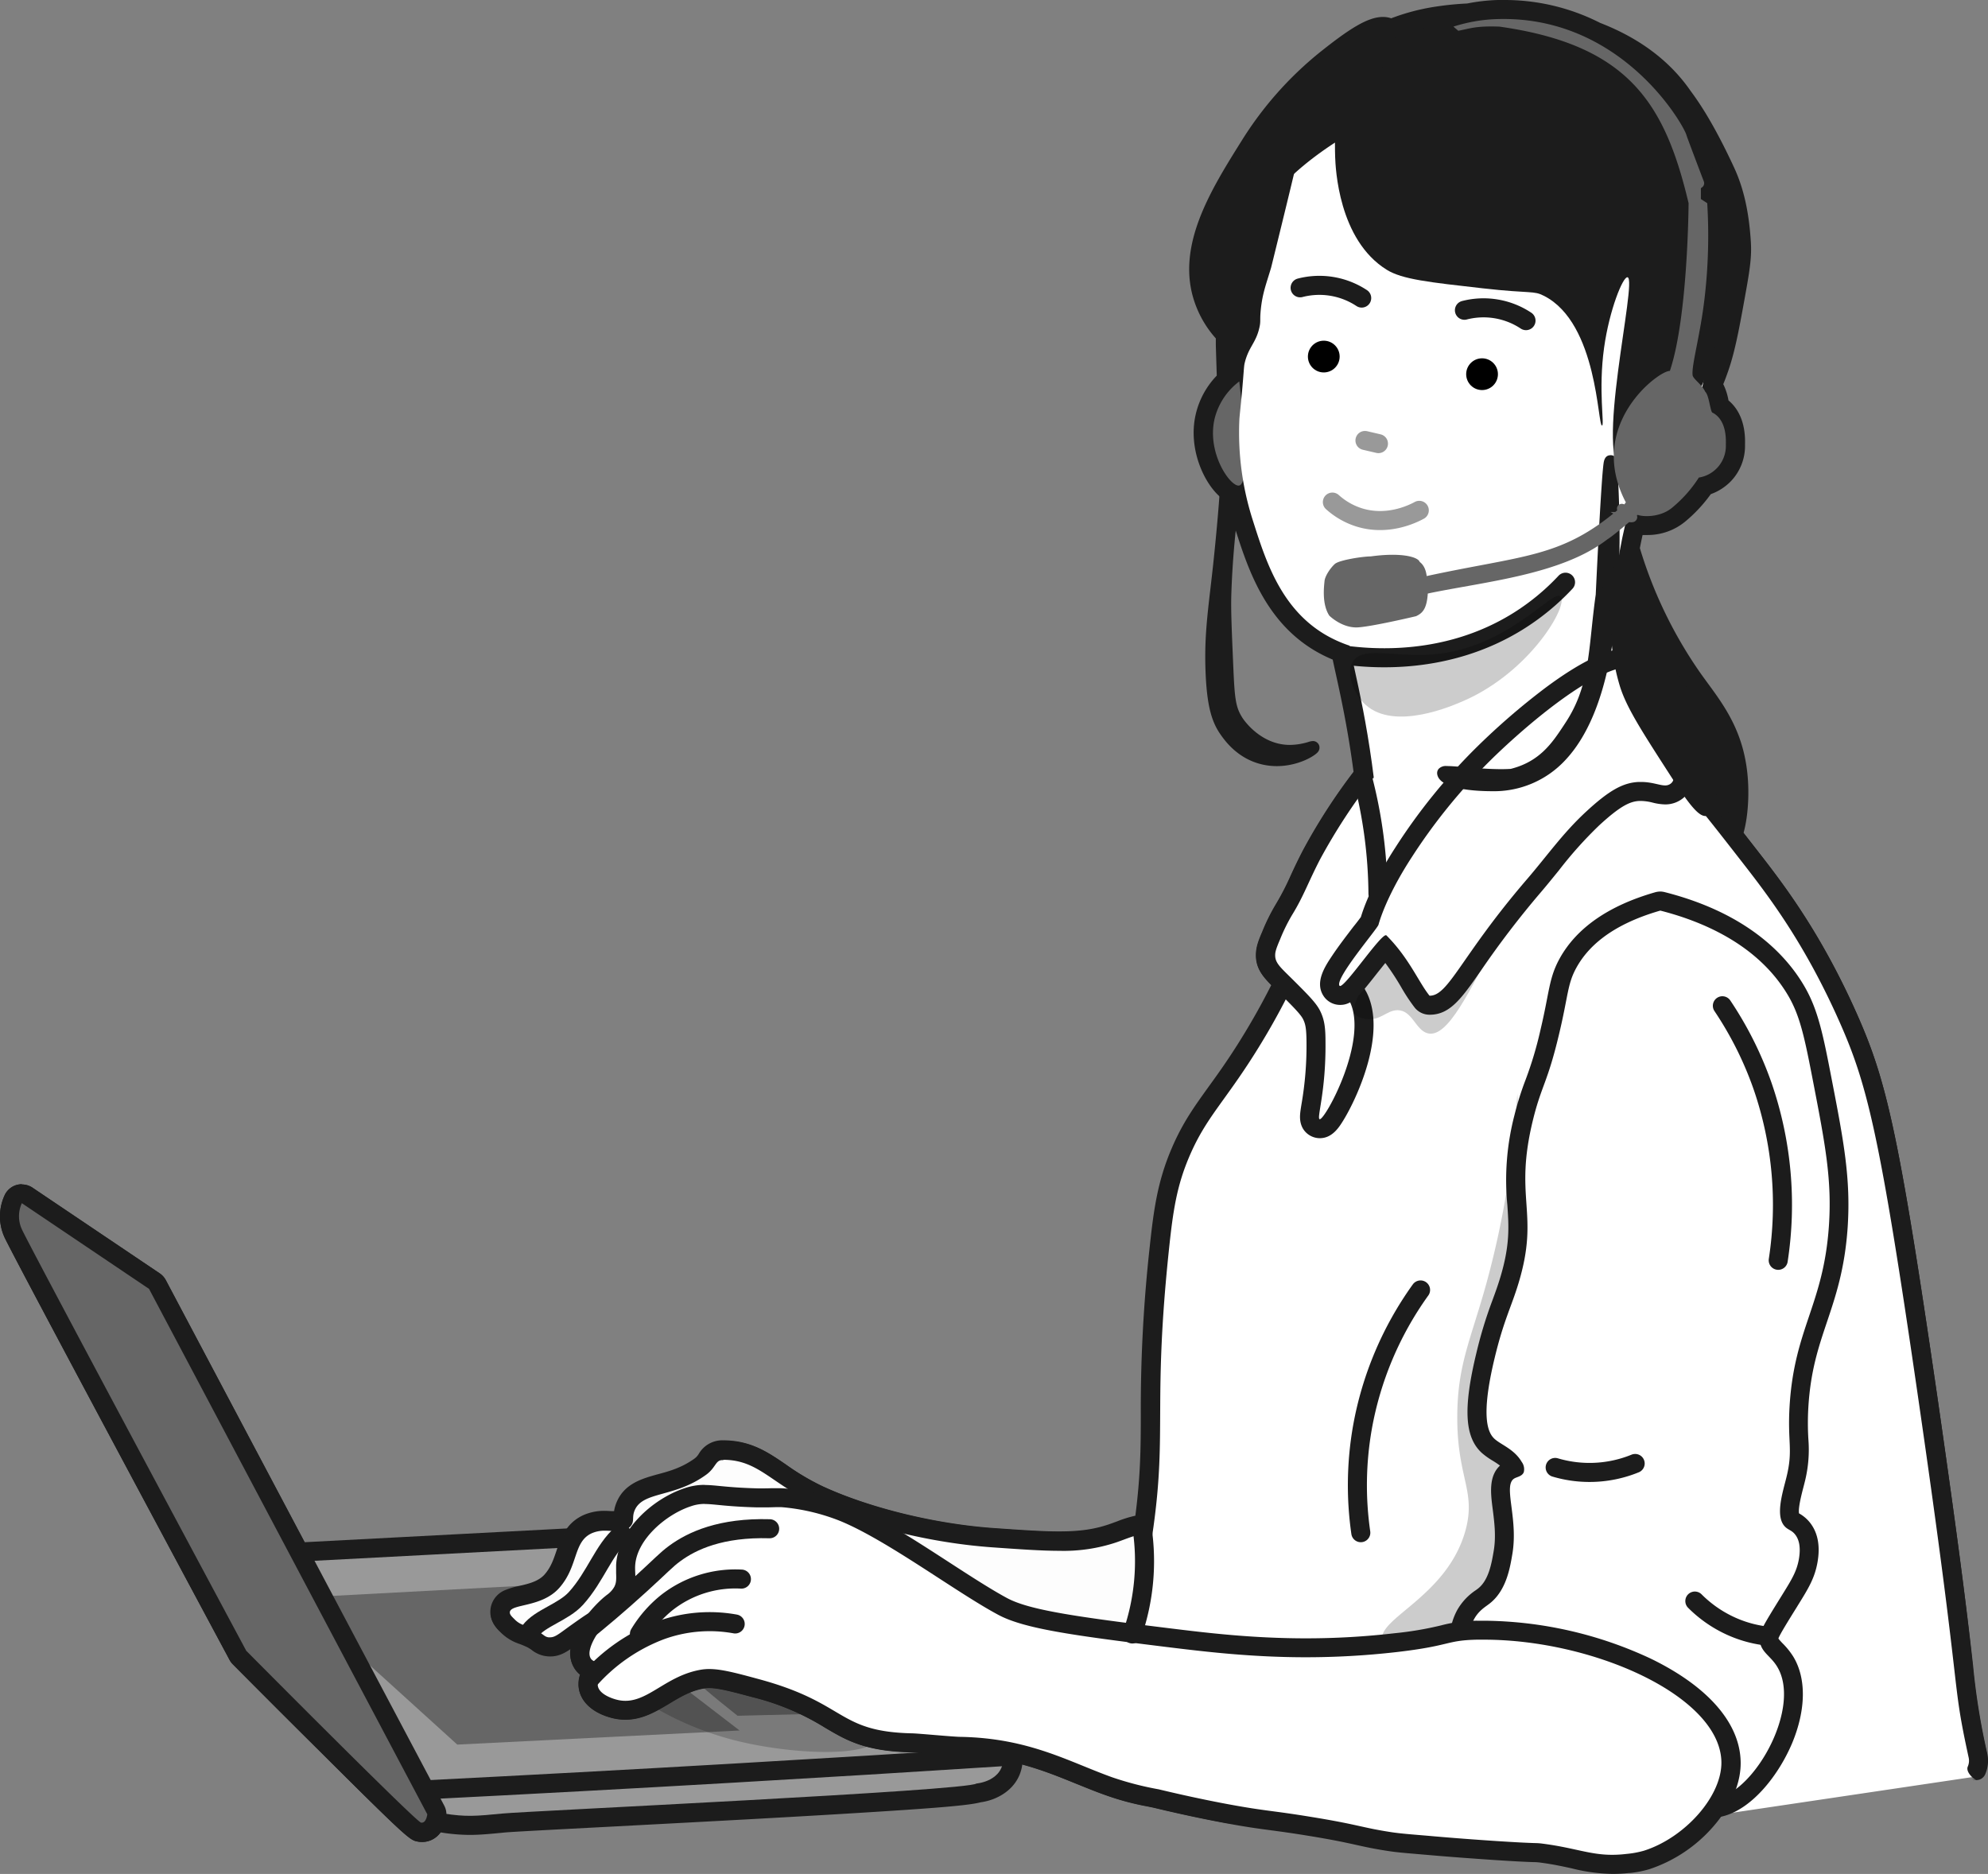 <svg xmlns="http://www.w3.org/2000/svg" viewBox="0 0 626.13 590.3"><rect x="0" y="0" width="626.13" height="590.3" fill="#808080" stroke="none"/><defs><style>.cls-1,.cls-2{fill:#1c1c1c;}.cls-2{opacity:0.4;}.cls-3{fill:#999;}.cls-10,.cls-4{fill:#666;}.cls-5,.cls-9{fill:none;}.cls-11,.cls-5{stroke:#1c1c1c;}.cls-11,.cls-5,.cls-9{stroke-linecap:round;stroke-linejoin:round;stroke-width:6px;}.cls-6{opacity:0.2;}.cls-7{opacity:0.99;}.cls-11,.cls-8{fill:#fff;}.cls-9{stroke:#999;}.cls-10{stroke:#666;stroke-miterlimit:10;stroke-width:3px;}</style></defs><title>アートボード 2 のコピー 2</title><g id="レイヤー_11" data-name="レイヤー 11"><path class="cls-1" d="M132.87,577.22a4,4,0,0,1-.84-.09c-1.26-.25-1.9-.38-29.67-28.06C89,535.7,75.57,522.2,75.43,522.06a3.16,3.16,0,0,1-.51-.69C72.11,516.13,6.09,393,4.11,388.37a12.93,12.93,0,0,1,.12-10.76,3,3,0,0,1,1.93-1.48,2.82,2.82,0,0,1,.71-.09,3,3,0,0,1,1.68.52l40.07,27a2.88,2.88,0,0,1,1,1.08l44.6,84.22,89.1-4.69h.15a3,3,0,0,1,1.21.26c.33.15,33.48,14.77,66.25,30.17,67.86,31.88,68,35.76,68.14,38.59a10.27,10.27,0,0,1-5.71,9.94,15.61,15.61,0,0,1-5.38,1.63c-4.8,1.26-24,2.79-116.39,7.63-17.17.9-30.73,1.61-32.91,1.82-4.43.44-7.63.75-10.69.75h0a54.35,54.35,0,0,1-8.63-.76,18.1,18.1,0,0,1-2.18-.47C136.39,575.88,134.81,577.22,132.87,577.22Z"/><path class="cls-1" d="M6.87,379l40.07,27L92.43,492l91-4.78S315.72,545.52,316,553.34s-8.47,8.47-8.47,8.47c-2.61,2.28-141.42,8.69-149.21,9.45-4.55.44-7.53.73-10.4.73a51,51,0,0,1-8.17-.72c-4.57-.71-6.77-3-7.71-4.4l2.5,4.72s-.3,2.63-1.71,2.63l-.25,0C131,573.87,77.56,520,77.56,520S8.82,391.75,6.87,387.19a9.82,9.82,0,0,1,0-8.15m0-6a6.2,6.2,0,0,0-1.42.17,6,6,0,0,0-3.85,3,15.86,15.86,0,0,0-.25,13.38c2,4.67,63.88,120.09,70.93,133.24a6,6,0,0,0,1,1.38c.14.14,13.53,13.65,27,27,28.4,28.32,28.83,28.4,31.2,28.87a6.78,6.78,0,0,0,1.42.15,7.12,7.12,0,0,0,5.86-3l.14,0A57.69,57.69,0,0,0,148,578c3.21,0,6.47-.32,11-.76,2.11-.21,15.64-.91,32.77-1.81,21.25-1.12,50.36-2.64,73.76-4.06,30.4-1.84,39.8-2.69,43.41-3.66,5.81-.77,13.55-5.1,13.16-14.61-.16-3.8-3.13-6.4-8.55-9.88-3.6-2.32-8.82-5.28-15.5-8.81-11.1-5.85-26.51-13.42-45.82-22.49-32.79-15.41-66-30.05-66.31-30.19a5.9,5.9,0,0,0-2.42-.51h-.31L95.94,485.8l-43.7-82.52a6,6,0,0,0-1.94-2.17l-40.08-27a6,6,0,0,0-3.35-1Z"/><polygon class="cls-2" points="243.39 556.49 154.47 560.93 103.52 514.7 183.45 510.44 243.39 556.49"/><path class="cls-2" d="M220.26,530.37c1.3,1.63,12.05,10.1,12.05,10.1l30.63-.75L240.3,523Z"/><path class="cls-3" d="M92.41,492l91-4.78S315.72,545.52,316,553.34s-8.47,8.47-8.47,8.47c-2.61,2.28-141.42,8.69-149.21,9.45-8.47.83-11.48,1.11-18.57,0-6.68-1-8.31-5.48-8.31-5.48Z"/><polygon class="cls-4" points="232.94 545.11 144.02 549.55 93.07 503.33 173 499.07 232.94 545.11"/><path class="cls-4" d="M220.26,530.37c1.3,1.63,12.05,10.1,12.05,10.1l30.63-.75L240.3,523Z"/><path class="cls-4" d="M132.87,577.22a4,4,0,0,1-.84-.09c-1.26-.25-1.9-.38-29.67-28.06C89,535.7,75.57,522.2,75.43,522.06a3.16,3.16,0,0,1-.51-.69C72.11,516.13,6.09,393,4.11,388.37a12.93,12.93,0,0,1,.12-10.76,3,3,0,0,1,1.93-1.48,2.82,2.82,0,0,1,.71-.09,3,3,0,0,1,1.67.52l40.08,27a2.88,2.88,0,0,1,1,1.08l87.64,165.5a3,3,0,0,1,.33,1.74C137.21,575.09,135.32,577.22,132.87,577.22Z"/><path class="cls-1" d="M6.87,379l40.07,27,87.64,165.51s-.3,2.63-1.71,2.63l-.25,0C131,573.87,77.56,520,77.56,520S8.82,391.75,6.87,387.19a9.82,9.82,0,0,1,0-8.15m0-6a6.2,6.2,0,0,0-1.42.17,6,6,0,0,0-3.85,3,15.86,15.86,0,0,0-.25,13.38c2,4.67,63.88,120.09,70.93,133.24a6,6,0,0,0,1,1.38c.14.14,13.53,13.65,27,27,28.4,28.32,28.83,28.4,31.2,28.88a7.59,7.59,0,0,0,1.42.14c4.06,0,7.14-3.21,7.67-8a6,6,0,0,0-.66-3.47L52.24,403.28a6,6,0,0,0-1.94-2.17l-40.08-27a6,6,0,0,0-3.35-1Z"/><path class="cls-5" d="M134.6,563.77q48.12-2.43,96.23-5.22,42.61-2.46,85.21-5.21"/><path class="cls-6" d="M204.62,536.94a99.16,99.16,0,0,0,26.93,11.3c17.4,4.39,43.31,5.75,45.62-1.31,2.38-7.29-19.26-27.27-42.57-25.63C218.68,522.43,208,533.2,204.62,536.94Z"/><path class="cls-1" d="M387.31,571.45a3.29,3.29,0,0,1-.54-.05c-4.92-.91-12.82-2.48-22.51-4.81-.61-.15-1.33-.29-2.18-.46a82.3,82.3,0,0,1-12.84-3.45c-3.05-1.09-6.09-2.33-9-3.52-10.5-4.27-21.36-8.68-37.58-9-1.26,0-4.58-.29-8.1-.58-2.92-.24-6.24-.51-7.19-.53-14-.29-19.23-3.41-25.9-7.36a82,82,0,0,0-23.39-9.88c-7.4-2-11.42-3-14.64-3a13.11,13.11,0,0,0-2,.15c-4.85.81-8.59,3.06-12.2,5.25-3.93,2.37-7.64,4.61-12.2,4.61a13.63,13.63,0,0,1-3.57-.47c-2.14-.57-7.19-2.34-8-6.54a7.64,7.64,0,0,1,1-5c.07-.13.15-.3.22-.46a5.67,5.67,0,0,1-3.12-2.4c-1.48-2.48-.9-5.92,1.73-10.22v-.05c.11-.56.27-1.37.41-2.18-1.1.73-2.39,1.64-3.6,2.5-.87.61-1.61,1.16-2.26,1.63-2.64,1.93-4.23,3.09-6.52,3.09a6,6,0,0,1-1-.08,6.29,6.29,0,0,1-3-1.34,12.83,12.83,0,0,0-2.59-1.5c-.77-.35-1.41-.6-2-.83a12,12,0,0,1-4.4-2.52c-1.32-1.23-2.68-2.49-2.7-4.57,0-3.62,3.7-4.49,6.7-5.2,3.17-.75,7.12-1.67,9.68-4.61a22.93,22.93,0,0,0,4.27-8.38c1.26-3.73,2.57-7.58,7-9.55a13.11,13.11,0,0,1,5.44-1.05c.79,0,1.52,0,2.24.09.56,0,1.11.07,1.64.07,1.37,0,1.6-.28,1.77-.48a.63.63,0,0,0,.08-.11,5.34,5.34,0,0,0,0-.55,9.47,9.47,0,0,1,.72-3.56c1.91-4.53,6.3-5.76,11-7,3.85-1.08,8.23-2.29,12.62-5.5a8,8,0,0,0,2-2.16c.81-1.17,2-2.94,4.75-3h.39c7.72,0,12.46,3.23,17.95,7A79.34,79.34,0,0,0,258,471c15.1,6.94,36.09,12.07,54.78,13.39,8.52.6,15.25,1.08,20.83,1.08a49.41,49.41,0,0,0,16.86-2.45c.89-.3,1.73-.61,2.53-.91,2.68-1,5-1.85,7.35-1.86,1.95-14.14,2-23.71,2-34.77a458.89,458.89,0,0,1,2.79-52.24c1.24-11.8,2.38-20.29,6.74-30.41,3.28-7.61,6.77-12.46,11.19-18.6,2.77-3.85,5.91-8.21,9.66-14.17a222.2,222.2,0,0,0,11.34-20.32l-.26-.25c-3.25-3.21-5.21-5.14-5.24-8.54,0-1.46.24-2.71,1.77-6.22a59.07,59.07,0,0,1,4.1-8.31,83.39,83.39,0,0,0,4.82-9.32c1.07-2.31,2.28-4.92,3.88-8A183.66,183.66,0,0,1,429.54,244c-1.86-14.45-4.17-24.92-5.86-32.62-.47-2.13-.89-4-1.23-5.74a42,42,0,0,1-6.73-3.21c-14.85-8.82-19.84-24.47-23.84-37l-.29-.91c-.8-2.52-1.51-5.15-2.1-7.85a4.32,4.32,0,0,1-2.16-1.2,4.14,4.14,0,0,1-.56-.76c-4.24-3.26-9.45-13.06-7.2-23.24a23.3,23.3,0,0,1,6.79-11.85l0-1.29c-.1-2.88-.2-6-.3-9.59,0-1.14-.06-2.23-.08-3.3a29.84,29.84,0,0,1-6.69-10.75c-5.88-16.31,4.89-33.5,14.4-48.66a108.3,108.3,0,0,1,24.12-27.25c7.8-6.22,13.81-10.37,17.81-10.37a4.94,4.94,0,0,1,2.58.68,62.29,62.29,0,0,1,14.45-4,95.84,95.84,0,0,1,9.87-1A55.46,55.46,0,0,1,471.81,3l1.71,0a63.31,63.31,0,0,1,29.18,7c11.85,4.57,21,11.38,27.13,20.22l.46.64c1.77,2.41,6.45,8.82,13.11,23.22,2.83,6.12,4.42,13.17,5,22.19.25,3.81,0,7-1.34,14.18-2.34,13.09-3.67,20.22-6,26.57-.51,1.38-1.08,2.8-1.71,4.25l.25.44c.92,1.14,1.34,2.81,1.85,5.09.07.32.16.73.24,1.07,2.08,1.39,5.14,4.72,4.88,12.16a13.18,13.18,0,0,1-3.67,9.54,13.56,13.56,0,0,1-6,3.58,44,44,0,0,1-8,8.82,15.78,15.78,0,0,1-10.21,3.6,14.1,14.1,0,0,1-2.61-.23,4.61,4.61,0,0,1-1.22.51c-.49,2.07-1,4.52-1.54,7.28a3,3,0,0,1,.41.82,141,141,0,0,0,19.34,39.78l2.2,3c4.73,6.44,9.63,13.11,11.56,23.58,1.66,9,.46,18.63-1.05,22.6l5.24,6.73c7.81,10,19.6,25.17,31,50.79,9.19,20.65,13.09,36.77,25,118.73,7.51,51.68,10,73,11.43,85.79A216.22,216.22,0,0,0,623,553a3,3,0,0,1-2.74,3.63L387.5,571.44Z"/><path class="cls-1" d="M473.53,6a60.33,60.33,0,0,1,27.94,6.77c10.32,4,19.6,10.14,25.9,19.2,1.21,1.73,6,7.61,13.31,23.4,3.08,6.66,4.26,13.86,4.72,21.12.22,3.42,0,6.36-1.3,13.47-2.4,13.41-3.68,20.1-5.87,26.06-.55,1.5-1.17,3-1.85,4.54-.07.41-.16.86-.28,1.33a7.71,7.71,0,0,1,1,1.57c1.2,1,1.58,6.41,2.28,6.57,1.47.71,4.46,3,4.19,10a10.08,10.08,0,0,1-8.47,10.42,40.34,40.34,0,0,1-8.1,9.23,12.58,12.58,0,0,1-8.3,2.92,7.06,7.06,0,0,1-3.26-.59,3.05,3.05,0,0,1-1.36,1,1.53,1.53,0,0,1-.36,0,1.89,1.89,0,0,1-.94-.26l-.29.25a127.34,127.34,0,0,0-3.42,18.84c.56-2.67,1.2-5,1.81-7a142.6,142.6,0,0,0,19.76,40.62c5.23,7.34,11.15,14,13.25,25.41s-.68,21.72-1.3,21.72h0c-.86-.05-.54-20.41-1.31-20.42h0c-.62,0,.18,13.69-3.69,14.77a1.64,1.64,0,0,1-.32,0c3.47,4.31,7.23,9.14,11.4,14.5,8.33,10.7,19.6,25.39,30.62,50.17,8.85,19.89,12.81,35.62,24.76,117.94,14.58,100.36,10.2,87.32,16,114L387.31,568.45c-2.83-.52-11.29-2.11-22.35-4.78a98.79,98.79,0,0,1-14.71-3.81c-13.67-4.91-26.08-12.28-47.56-12.71-2.29,0-13.17-1.06-15.29-1.11-23.92-.5-20.42-9.57-48.57-17.13-7.33-2-11.75-3.13-15.42-3.13a15.73,15.73,0,0,0-2.5.19c-10.74,1.78-16.39,9.82-23.91,9.82a10.73,10.73,0,0,1-2.8-.37c-.55-.14-5.3-1.4-5.87-4.23-.46-2.31,2.16-4.13,1.31-6.19-.7-1.69-2.7-1.13-3.59-2.61s.1-4.58,2-7.56c.57-2.91,1.45-6.86.07-7.64a.77.77,0,0,0-.4-.1c-1.12,0-3.39,1.59-7.42,4.44s-5.36,4.17-7.05,4.17a3.69,3.69,0,0,1-.56,0c-1.52-.25-1.38-1.06-4.77-2.61-2.67-1.22-4-1.28-5.65-2.82-1-1-1.73-1.61-1.74-2.39,0-2.86,10.05-1.41,15.64-7.82,6-6.84,4.27-14.51,10.21-17.16a10.12,10.12,0,0,1,4.22-.79c1.36,0,2.67.16,3.88.16a4.87,4.87,0,0,0,4.06-1.54c1.38-1.63.35-2.72,1.3-5,2.58-6.13,12.49-3.91,22.59-11.29,3-2.22,2.86-4.53,5-4.56h.35c11.13,0,15.11,7.56,29,13.93,14.84,6.82,35.79,12.24,55.82,13.65,8.66.61,15.35,1.09,21,1.09a52.37,52.37,0,0,0,17.84-2.61c3.61-1.23,6.5-2.61,8.93-2.61a5,5,0,0,1,2.48.61q.22-1.41.42-2.88c4.22-30.33-.17-39.27,4.89-87.43,1.29-12.27,2.47-20.15,6.52-29.53,5.15-12,10.87-16.85,20.63-32.37a225.34,225.34,0,0,0,12.44-22.52l-.6-.61c-3.77-3.74-5.52-5.16-5.54-7.6,0-.88.1-1.73,1.52-5a55.31,55.31,0,0,1,3.91-7.93c3.54-5.75,5-10.21,8.79-17.49a185.16,185.16,0,0,1,16.83-25.69c-2.6-20.76-6.17-33.74-7.61-41.47a39.92,39.92,0,0,1-7.8-3.53c-14.23-8.45-18.91-24-22.81-36.27A88.52,88.52,0,0,1,391.8,153c-.06.53-.65.8-1.24.8s-1.31-.33-1.27-1c-3.15-1.52-8.93-10.94-6.79-20.66a20.91,20.91,0,0,1,6.9-11.2c-.11-3.63-.25-7.52-.38-12.25,0-1.61-.08-3.13-.11-4.6-2.33-1.81-5.24-5.94-6.84-10.39-5.38-14.93,4.81-31.19,14.12-46.05a105,105,0,0,1,23.45-26.49c3.74-3,12.17-9.72,15.94-9.72a1.85,1.85,0,0,1,1.22.38,1.71,1.71,0,0,1,.56,1,54.51,54.51,0,0,1,15.73-4.66,87.55,87.55,0,0,1,9.77-1,51.39,51.39,0,0,1,9-1.05l1.64,0M396,105.44a16.58,16.58,0,0,0,.66-2.23,9.08,9.08,0,0,0,.27-2.16c-.32,1.44-.64,2.89-.93,4.39M473.53,0h0l-1.79,0A58,58,0,0,0,462.1,1.1a94.78,94.78,0,0,0-10,1,67.43,67.43,0,0,0-13.93,3.66,8.14,8.14,0,0,0-2.63-.42c-4.91,0-10.94,4.05-19.68,11a111.35,111.35,0,0,0-24.8,28c-9.86,15.74-21,33.58-14.67,51.26a33.29,33.29,0,0,0,6.54,11c0,.7,0,1.41,0,2.13.1,3.49.2,6.52.29,9.33v.27a26,26,0,0,0-6.67,12.4c-2.37,10.7,2.66,21.49,7.83,25.88a7.6,7.6,0,0,0,.67.83,7.1,7.1,0,0,0,1.77,1.35c.53,2.24,1.14,4.43,1.81,6.55l.29.9c3.94,12.37,9.33,29.3,25.17,38.71a44.42,44.42,0,0,0,5.65,2.82c.27,1.3.58,2.69.91,4.19,1.63,7.43,3.84,17.45,5.66,31.15a184.4,184.4,0,0,0-15.88,24.6c-1.64,3.12-2.86,5.76-3.94,8.09a81.09,81.09,0,0,1-4.65,9,61.58,61.58,0,0,0-4.3,8.68c-1.57,3.59-2,5.34-2,7.45,0,4,2.08,6.57,4.85,9.37-3.11,6.17-6.54,12.24-10.23,18.11s-6.81,10.21-9.56,14c-4.52,6.29-8.1,11.26-11.5,19.16-4.53,10.49-5.75,19.58-7,31.29a462.33,462.33,0,0,0-2.8,52.54c0,10.76-.09,19.4-1.71,32.05a36.61,36.61,0,0,0-5.73,1.78c-.8.29-1.62.6-2.46.89-4.73,1.62-9.33,2.28-15.89,2.28-5.48,0-12.16-.48-20.62-1.07-18.36-1.3-38.95-6.33-53.74-13.12a76.79,76.79,0,0,1-11.82-7c-5.66-3.87-11-7.51-19.65-7.51h-.44a8.59,8.59,0,0,0-7.16,4.27,5.14,5.14,0,0,1-1.28,1.44c-4,2.89-7.88,4-11.67,5-4.9,1.36-10.45,2.91-12.92,8.78a11.7,11.7,0,0,0-.8,2.82l-.5,0c-.72,0-1.53-.09-2.41-.09a16.1,16.1,0,0,0-6.67,1.31c-5.6,2.51-7.26,7.4-8.59,11.33-.89,2.63-1.73,5.12-3.69,7.37s-5.21,3-8.11,3.66a24.71,24.71,0,0,0-4.16,1.23,7.41,7.41,0,0,0-4.85,6.92c0,3.37,2.21,5.39,3.66,6.73a14.72,14.72,0,0,0,5.38,3.13c.61.23,1.17.45,1.85.76a9.44,9.44,0,0,1,2.06,1.19,9.24,9.24,0,0,0,4.25,1.88,9.83,9.83,0,0,0,1.52.12,11,11,0,0,0,6.55-2.42,9.08,9.08,0,0,0,1.1,6.19,7.87,7.87,0,0,0,1.88,2.15,9.25,9.25,0,0,0-.33,4.75c.83,4.13,4.55,7.36,10.21,8.85a17,17,0,0,0,4.34.57c5.4,0,9.64-2.56,13.75-5,3.53-2.13,6.86-4.15,11.14-4.86a9.21,9.21,0,0,1,1.52-.11c2.84,0,6.91,1.05,13.86,2.92a79.06,79.06,0,0,1,22.64,9.57c6.77,4,12.62,7.46,27.36,7.77.86,0,4.27.3,7,.52,4.31.35,7,.56,8.27.59,15.67.31,26.27,4.62,36.52,8.79,3,1.2,6,2.45,9.15,3.56a83.61,83.61,0,0,0,13.27,3.57c.83.17,1.54.31,2.06.43,7.62,1.84,15.67,3.56,22.66,4.85a6.7,6.7,0,0,0,1.09.1h.38l232.72-14.79a6,6,0,0,0,5.48-7.26,216.06,216.06,0,0,1-4.47-27.73C620,511.89,617.49,490.5,610,438.78c-12-82.32-15.9-98.57-25.22-119.52-11.55-25.95-23.47-41.27-31.37-51.41l-4.27-5.49c1.54-5.43,2.14-14.52.66-22.54-2-11.15-7.39-18.41-12.09-24.82-.73-1-1.46-2-2.17-3a138.07,138.07,0,0,1-18.93-38.93c0-.13-.08-.26-.13-.38.28-1.49.58-2.88.86-4.16.49,0,.95,0,1.37,0a18.6,18.6,0,0,0,12.11-4.28,46.17,46.17,0,0,0,8-8.59,16.71,16.71,0,0,0,6.26-4,16.07,16.07,0,0,0,4.52-11.59c.25-7.74-2.68-11.84-5.2-13.93a18.9,18.9,0,0,0-1.65-5.13c.42-1,.8-2,1.15-3,2.43-6.59,3.78-13.82,6.14-27.08,1.32-7.38,1.65-10.86,1.39-14.9-.6-9.41-2.28-16.8-5.27-23.26-6.78-14.66-11.59-21.25-13.4-23.73-.18-.24-.32-.43-.42-.58-6.48-9.31-16-16.46-28.37-21.25A66.3,66.3,0,0,0,473.53,0Z"/><g class="cls-7"><path class="cls-8" d="M334.39,531.37c-24.73,0-58.91-9.33-86.37-16.83-18.78-5.13-35-9.55-42.75-9.55-2.28,0-2.89.4-2.89.41a45.53,45.53,0,0,0-7.08,7.05,53.5,53.5,0,0,0-3,4.71c-1.36,2.35-2.27,3.9-4.33,3.9a3.37,3.37,0,0,1-1.17-.22c-2.77-1.1-2.19-4.05-1.57-7.17.11-.56.27-1.38.4-2.19-1.09.73-2.38,1.64-3.59,2.5-.87.61-1.61,1.16-2.26,1.63-2.64,1.93-4.23,3.09-6.52,3.09a6,6,0,0,1-1-.08,6.29,6.29,0,0,1-3-1.34,12.83,12.83,0,0,0-2.59-1.5c-.77-.35-1.41-.6-2-.83a12,12,0,0,1-4.4-2.52c-1.32-1.23-2.68-2.49-2.7-4.57,0-3.62,3.7-4.49,6.7-5.2,3.17-.75,7.12-1.67,9.68-4.61a22.93,22.93,0,0,0,4.27-8.38c1.26-3.73,2.57-7.58,7-9.55a13.11,13.11,0,0,1,5.44-1.05c.79,0,1.52,0,2.24.09.56,0,1.11.07,1.64.07,1.37,0,1.6-.28,1.77-.48a.63.63,0,0,0,.08-.11,5.34,5.34,0,0,0,0-.55,9.47,9.47,0,0,1,.72-3.56c1.91-4.53,6.3-5.76,11-7,3.85-1.08,8.23-2.29,12.62-5.5a8,8,0,0,0,2-2.16c.81-1.17,2-2.94,4.75-3h.39c7.72,0,12.46,3.23,17.95,7A79.34,79.34,0,0,0,258,471c15.1,6.94,36.08,12.07,54.78,13.39,8.52.6,15.25,1.08,20.83,1.08a49.41,49.41,0,0,0,16.86-2.45c.89-.3,1.74-.61,2.54-.91,2.69-1,5-1.86,7.38-1.86a8.08,8.08,0,0,1,4.08,1.06c4.7,2.74,6.19,9.86,6.65,13.86,1.07,9.14-.94,21.29-7.84,27.84-5.89,5.6-15.34,8.32-28.89,8.32Z"/><path class="cls-1" d="M227.78,459.84c11.13,0,15.11,7.56,29,13.93,14.84,6.82,35.79,12.24,55.82,13.65,8.66.61,15.35,1.09,21,1.09a52.37,52.37,0,0,0,17.84-2.61c3.61-1.24,6.5-2.61,8.94-2.61A5,5,0,0,1,363,484c7,4.05,8.11,27.57-1.74,36.92-5.68,5.39-15.19,7.5-26.83,7.5-41.22,0-109.23-26.38-129.12-26.38-2.23,0-3.86.33-4.77,1.07a47.16,47.16,0,0,0-7.61,7.6c-2.79,3.79-4.27,7.4-4.93,7.4h-.06c-1.1-.44,2.41-9.62.22-10.86a.77.77,0,0,0-.4-.1c-1.12,0-3.39,1.59-7.42,4.44s-5.36,4.17-7.05,4.17a3.69,3.69,0,0,1-.56,0c-1.52-.25-1.38-1.06-4.77-2.61-2.67-1.22-4-1.28-5.65-2.82-1-1-1.73-1.61-1.74-2.39,0-2.86,10.05-1.41,15.64-7.82,6-6.84,4.27-14.51,10.21-17.16a10.12,10.12,0,0,1,4.22-.79c1.36,0,2.67.16,3.88.16a4.87,4.87,0,0,0,4.06-1.54c1.38-1.63.35-2.72,1.3-5,2.58-6.13,12.49-3.91,22.59-11.29,3-2.22,2.86-4.53,5-4.56h.35m0-6h-.44a8.59,8.59,0,0,0-7.16,4.27,5.14,5.14,0,0,1-1.28,1.44c-4,2.89-7.88,4-11.67,5-4.9,1.36-10.45,2.91-12.92,8.78a11.7,11.7,0,0,0-.8,2.82l-.5,0c-.72,0-1.53-.09-2.41-.09a16.1,16.1,0,0,0-6.67,1.31c-5.6,2.5-7.26,7.4-8.59,11.33-.89,2.63-1.73,5.12-3.69,7.37s-5.21,3-8.11,3.66a24.71,24.71,0,0,0-4.16,1.23,7.41,7.41,0,0,0-4.85,6.92c0,3.37,2.21,5.39,3.66,6.73a14.72,14.72,0,0,0,5.38,3.13c.61.23,1.17.45,1.85.76a9.44,9.44,0,0,1,2.06,1.19,9.24,9.24,0,0,0,4.25,1.88,9.83,9.83,0,0,0,1.52.12c3.27,0,5.49-1.62,8.29-3.67l.17-.12a6.35,6.35,0,0,0,4,5.71,6.07,6.07,0,0,0,2.27.44c3.79,0,5.46-2.86,6.93-5.39a47.39,47.39,0,0,1,2.82-4.43,42.14,42.14,0,0,1,6.14-6.17,9.35,9.35,0,0,1,1.42-.08c7.35,0,24.16,4.59,42,9.45,27.63,7.54,62,16.93,87.15,16.93,14.35,0,24.48-3,31-9.15,5.11-4.85,10.46-15.71,8.75-30.36-.53-4.55-2.29-12.7-8.13-16.1a10.92,10.92,0,0,0-5.58-1.47c-2.9,0-5.58,1-8.42,2-.8.29-1.63.6-2.47.89-4.73,1.62-9.33,2.28-15.89,2.28-5.48,0-12.16-.48-20.62-1.07-18.36-1.3-38.95-6.33-53.74-13.12a76.79,76.79,0,0,1-11.82-7c-5.66-3.87-11-7.51-19.65-7.51Z"/></g><path class="cls-8" d="M515,575.57c-31.78,0-63.7-1.88-87.59-5.15-12.87-1.77-23-3.88-30.24-6.27-9.13-3-13.5-6.52-13.75-11-2.19-39.26.21-59.22,2.76-80.35,1.79-14.81,3.64-30.13,3.77-53v-.64c0-8.72.13-25,8.41-43.29a42.73,42.73,0,0,1,5-8.85,35.87,35.87,0,0,0,4.23-7.45c4.84-10.78,5.67-19.11,6.47-27.16.86-8.71,1.68-16.93,7.47-26.55,3.2-5.33,6.21-8.23,11.19-13.05l1.37-1.33a531.73,531.73,0,0,0,40.11-43.33c11.9-14.13,17.33-20.58,28-20.75h.37c15.56,0,26.54,14.11,48.42,42.21,7.81,10,19.6,25.18,31,50.8,9.19,20.65,13.09,36.77,25,118.73,7.51,51.68,10,73,11.43,85.79A216.22,216.22,0,0,0,623,553a7.9,7.9,0,0,1-1.75,6.78Z"/><path class="cls-1" d="M502.6,230.47c14.1,0,24.8,13.76,46.06,41.06,8.33,10.7,19.6,25.39,30.62,50.17,8.85,19.89,12.81,35.62,24.76,117.94,14.58,100.36,10.2,87.32,16,114a4.6,4.6,0,0,1-.28,2.84c-.63,1.47,1.23,3.51,2.65,4.24l-1.31-.33a3,3,0,0,0,4.11-1.4,10.61,10.61,0,0,0,.69-6.62,216.06,216.06,0,0,1-4.47-27.73C620,511.89,617.49,490.5,610,438.78c-12-82.32-15.9-98.57-25.22-119.52-11.55-25.95-23.47-41.27-31.37-51.41-11-14.08-18.87-24.26-26.28-31.4-8.57-8.29-16.13-12-24.51-12h-.42c-12,.19-18.1,7.42-30.23,21.82a530.37,530.37,0,0,1-39.9,43.11l-1.37,1.33c-5,4.81-8.26,8-11.67,13.65-6.14,10.21-7,19.15-7.89,27.8-.77,7.82-1.58,15.9-6.22,26.23a32.69,32.69,0,0,1-3.93,6.93,47,47,0,0,0-5.34,9.36c-8.54,18.93-8.62,35.58-8.67,44.52v.63c-.13,22.66-2,37.89-3.75,52.63-2.56,21.26-5,41.34-2.78,80.87.43,7.66,9.22,11.46,15.8,13.64,7.38,2.46,17.73,4.61,30.78,6.4,24,3.29,56.09,5.18,88,5.18v-6c-61.74,0-127.89-7.16-128.59-19.55-3.75-67.33,6.21-78.47,6.54-133.13.05-8.2-.07-24.49,8.15-42.72,4.19-9.28,5.28-7.38,9.28-16.3,10.33-23,3.14-35.73,13.77-53.39,3.28-5.45,6.35-8.22,12.08-13.77,46.86-45.45,49.94-63,66-63.24h.33"/><path class="cls-8" d="M409.22,306.07a223.62,223.62,0,0,1-13.9,25.62c-9.76,15.52-15.48,20.4-20.63,32.37-4.05,9.38-5.23,17.26-6.52,29.53-5.06,48.16-.67,57.1-4.89,87.43-4.47,32.19-11.88,39.79-5.54,48.32,10.42,14,45.58,13.95,66.9-.87,60.56-42.09,23.84-218.76-10-223.06A11.81,11.81,0,0,0,409.22,306.07Z"/><path class="cls-8" d="M415.68,355.55a3.32,3.32,0,0,1-1.08-.19c-2.72-1-2.3-3.6-1.72-7.21a110.4,110.4,0,0,0,1.59-19.9c0-4.06-.25-6.26-1.41-8.56-1-2-3.31-4.31-8-9l-1.18-1.16c-3.25-3.21-5.21-5.14-5.24-8.54,0-1.46.24-2.71,1.77-6.22a59.07,59.07,0,0,1,4.1-8.31,83.39,83.39,0,0,0,4.82-9.32c1.07-2.31,2.28-4.92,3.88-8A184.93,184.93,0,0,1,430.3,243a3,3,0,0,1,2.37-1.16,2.58,2.58,0,0,1,.68.08,3,3,0,0,1,2.26,2.32,138.63,138.63,0,0,1,2.77,37.48c-.68,9.49-1.13,15.76-5.95,20.67-.79.8-1.61,1.49-2.4,2.15-2,1.65-3.2,2.74-3.53,4.46a7.49,7.49,0,0,0,1.09,4.72l.17.33c5.78,11.57-3.55,31.33-7.27,37.34-1.66,2.69-2.92,4.14-4.81,4.14Z"/><path class="cls-1" d="M432.67,244.86a137.8,137.8,0,0,1,2.72,36.66c-.69,9.59-1.14,14.75-5.1,18.79-2.5,2.55-6,4.23-6.74,8.14-.6,3.16,1,5.82,1.52,6.95,6.05,12.1-7.59,37.15-9.39,37.15h-.05c-1-.36,2-8.54,1.84-24.32,0-4.34-.28-7-1.73-9.88-1.24-2.44-3.7-4.92-8.58-9.78-3.77-3.74-5.52-5.16-5.54-7.6,0-.88.1-1.73,1.52-5a55.31,55.31,0,0,1,3.91-7.93c3.54-5.75,5-10.21,8.79-17.49a185.16,185.16,0,0,1,16.83-25.69m0-6a6,6,0,0,0-4.74,2.32,187.84,187.84,0,0,0-17.4,26.59c-1.64,3.13-2.86,5.77-3.94,8.1a81.09,81.09,0,0,1-4.65,9,61.58,61.58,0,0,0-4.3,8.68c-1.57,3.59-2,5.34-2,7.45,0,4.64,2.73,7.29,6.14,10.65l1.16,1.15c4,4,6.64,6.6,7.46,8.23s1.05,3.17,1.09,7.23a107.88,107.88,0,0,1-1.55,19.39c-.23,1.4-.39,2.41-.46,3.3-.42,5.15,3,6.82,4.11,7.21a6.09,6.09,0,0,0,2.11.37c3.92,0,6.08-3.49,7.37-5.58,4.23-6.84,13.81-27.4,7.39-40.25l-.18-.35a5,5,0,0,1-.81-2.79c.13-.67.9-1.38,2.5-2.72a32.92,32.92,0,0,0,2.62-2.35c5.59-5.69,6.1-12.77,6.81-22.56a141.84,141.84,0,0,0-2.83-38.29A6,6,0,0,0,434,239a5.82,5.82,0,0,0-1.37-.16Z"/><path class="cls-1" d="M402.12,240.33a18.89,18.89,0,0,1-3.92-.4c-7.52-1.55-11.47-7.06-12.77-8.86-2.63-3.66-4.34-8.26-4.75-19.88-.34-9.41.45-16.23,1.54-25.67.27-2.3.56-4.77.85-7.49,0-.11,1.22-11.25,1.95-21.25.38-5.17.59-9.92.65-14.54.11-9.94-.1-16.25-.36-24.25-.09-2.81-.19-5.84-.29-9.33-.9-32.48,1.32-38.3,4.31-42.52,3.91-5.52,12.42-13.53,16.88-13.53a2.9,2.9,0,0,1,1.65.46c2.8,1.86.8,7-2.82,16.43-3.72,9.62-9.34,24.16-12.17,42.11a103,103,0,0,0-1.36,16.2,262.68,262.68,0,0,1-2.11,28.72c-.09.78-.19,1.63-.3,2.54-.76,6.3-1.9,15.83-2.3,28.22-.15,4.92.12,11.09.65,23.38.42,9.61.76,12.42,2.89,15.8.19.31,4.71,7.38,12.81,8.89a16.9,16.9,0,0,0,3.11.29,21.54,21.54,0,0,0,6-1,5.06,5.06,0,0,1,1.22-.27,1.07,1.07,0,0,1,1.07.78,1.13,1.13,0,0,1-.23,1C413.49,237.35,408.43,240.33,402.12,240.33Z"/><path class="cls-1" d="M406.21,53.61a2,2,0,0,1,1.1.29c4.6,3.06-10.11,23.86-15.43,57.56-2.52,16,0,15.3-3.47,45-.71,6.15-2.16,16.61-2.61,30.84-.15,5,.12,11.13.65,23.46.41,9.37.74,12.61,3.05,16.29.28.46,5,7.76,13.46,9.34a18.56,18.56,0,0,0,3.3.3,29.06,29.06,0,0,0,7.24-1.22c.06,0,.1,0,.1,0,.12.41-4.88,3.85-11.48,3.85a17.93,17.93,0,0,1-3.72-.38c-7-1.44-10.78-6.55-12.16-8.47-2.47-3.44-4.15-7.81-4.56-19.33s.86-18.93,2.39-33c0,0,1.21-11.15,1.95-21.29.41-5.62.6-10.36.65-14.6.15-13.39-.27-20-.65-33.61-.91-32.76,1.38-38,4.13-41.92,4.24-6,12.33-13.11,16.06-13.11m0-2c-2.27,0-5.34,1.61-9.13,4.77a52.18,52.18,0,0,0-8.57,9.18c-3.1,4.38-5.4,10.34-4.49,43.13.1,3.49.2,6.52.29,9.33.26,8,.47,14.29.36,24.21-.06,4.59-.27,9.33-.64,14.48-.73,9.93-1.9,20.76-1.95,21.21h0c-.3,2.72-.58,5.19-.85,7.48-1.1,9.48-1.89,16.34-1.55,25.82.42,11.88,2.2,16.62,4.93,20.43,1.36,1.89,5.48,7.63,13.39,9.26a20.21,20.21,0,0,0,4.12.42c6.75,0,12.05-3.22,13-4.5a2.15,2.15,0,0,0,.39-1.89,2.08,2.08,0,0,0-2-1.51,5.48,5.48,0,0,0-1.49.31,20.4,20.4,0,0,1-5.75.91,15.81,15.81,0,0,1-2.93-.27c-7.66-1.44-12-8.15-12.14-8.44-2-3.18-2.33-5.92-2.74-15.31-.53-12.26-.8-18.42-.65-23.31.39-12.33,1.54-21.83,2.29-28.11.11-.92.22-1.78.31-2.56a267.3,267.3,0,0,0,2.11-28.82,100.43,100.43,0,0,1,1.35-16.06c2.81-17.85,8.41-32.33,12.11-41.91,3.94-10.2,5.92-15.31,2.44-17.62a3.87,3.87,0,0,0-2.2-.63Z"/><path class="cls-4" d="M390.32,120.15a21,21,0,0,0-7.82,11.94c-2.41,10.92,5.2,21.48,7.82,20.85C392,152.53,393.4,146.89,390.32,120.15Z"/><path class="cls-8" d="M424.86,202.25c1.58,9.39,7.06,27.49,9.55,59.94.23,3,2.12,14.56-1.3,21.07-.65,1.24-2.84,2-4.13,4.56-1.73,3.38-2,8.2-.43,8.91,2.5,1.15,11.25-8.07,13.25-19.12.42-2.36,2.75-5.25,3-6,5.54-13.79,60.86-30.41,65.16-58.1.44-2.85-.33-2.07-1.09-10.64-2.71-30.65,8.39-50.43,5.65-51.69-2.44-1.13-12.2,15.81-21.94,28.23C475.25,201.6,441.15,203.77,424.86,202.25Z"/><path class="cls-6" d="M430,320.93c4.65.85,6.62-2.68,10.13-2.72,4.68,0,5.68,6.21,9.45,7.26,6.33,1.77,13.27-13.11,22.62-31.29,17.45-33.92,22-37.93,20.6-40.37-4.28-7.27-43.45,31.2-57.74,49-9.81,12.22-8.71,15.68-8.44,16.33C427.2,320.42,428.67,320.68,430,320.93Z"/><path class="cls-6" d="M477.88,344.51a285.47,285.47,0,0,1-9.78,59.94c-4.88,17.57-8.94,25.21-9.12,41.05-.23,20,6,23.89,2.61,36.49-5.85,21.41-28.85,28.08-26.07,35.19,1.88,4.81,14.3,6.58,22.81,2,7.23-3.93,10.56-11.9,15-35.18,6.08-32,6.52-46.92,6.52-46.92C480.47,415.42,480.56,384.1,477.88,344.51Z"/><path class="cls-8" d="M450.21,316.67a3,3,0,0,1-2.27-1.11,52.49,52.49,0,0,1-4-6,69,69,0,0,0-7.63-10.89c-1.37,1.56-3.33,4-4.77,5.88-5.95,7.58-7.31,9.06-9.48,9.06a3.21,3.21,0,0,1-2.67-1.41c-2-2.93.33-6.77,9.3-18.47,1.07-1.39,2.26-3,2.67-3.56.74-2.58,3.38-10.38,10.7-21.68a181.69,181.69,0,0,1,25.17-31c3.15-3.12,31.2-30.47,46.56-30.47a10.3,10.3,0,0,1,5.89,1.67c2.82,1.91,4,6.42,7.08,18.45,3.8,14.76,4.75,19.13,1.42,21.94a5.68,5.68,0,0,1-3.79,1.35h0a14.35,14.35,0,0,1-3.2-.49,19.1,19.1,0,0,0-4.35-.6h-.66c-4.17.21-8,2.44-14.61,8.55a128.12,128.12,0,0,0-12.93,14.43c-1.84,2.27-3.74,4.62-5.81,7A290.26,290.26,0,0,0,464,304c-5.86,8.41-8.8,12.64-13.66,12.64Z"/><path class="cls-1" d="M513.83,210a7.35,7.35,0,0,1,4.2,1.15c1.89,1.28,3.21,6.43,5.87,16.73,3.71,14.41,4.07,17.47,2.39,18.89a2.74,2.74,0,0,1-1.86.64c-1.76,0-4.09-1.09-7.55-1.09-.26,0-.53,0-.8,0-5,.24-9.37,2.74-16.51,9.34-7.42,6.85-12.33,14-19,21.72-20.38,23.79-24.32,36.27-30.25,36.27h-.08c-3.4-4.19-6.43-11.86-13.58-19a.23.23,0,0,0-.16-.06c-1.88,0-12.61,16-14.43,16a.23.23,0,0,1-.19-.09c-1.52-2.26,12-18,12.29-19.22,1-3.66,4-11.3,10.42-21.18a179.83,179.83,0,0,1,24.76-30.52c8.67-8.59,32.13-29.6,44.45-29.6m0-6c-6.76,0-15.65,4.17-27.18,12.77a219.22,219.22,0,0,0-21.49,18.57,183.63,183.63,0,0,0-25.57,31.52c-7.13,11-10,18.86-10.93,22-.5.7-1.49,2-2.31,3-2.08,2.72-4.68,6.1-6.72,9.16-2.25,3.36-5.65,8.44-2.69,12.82a6.23,6.23,0,0,0,5.16,2.73c3.82,0,6-2.78,11.84-10.21l2.4-3a82,82,0,0,1,5.07,7.74,57.14,57.14,0,0,0,4.2,6.34,6,6,0,0,0,4.55,2.22h.19c6.42,0,10.07-5.24,16.12-13.92a287.68,287.68,0,0,1,18.68-24.45c2.1-2.45,4-4.82,5.87-7.11a127.64,127.64,0,0,1,12.62-14.11c6.82-6.29,9.84-7.61,12.73-7.75h.51a16,16,0,0,1,3.68.53,17.27,17.27,0,0,0,3.87.56,8.79,8.79,0,0,0,5.73-2c4.92-4.16,3.34-10.25-.45-25-3.31-12.84-4.55-17.64-8.31-20.19a13.16,13.16,0,0,0-7.57-2.19Z"/><path class="cls-8" d="M538.32,569.74c-2.88,0-4.14-1.24-4.69-2.29-1.3-2.45.48-4.61,1.66-6,.54-.65,1.65-2,1.59-2.5,0,0-.18-1.15-4.24-2.75-13.08-5.17-32.16-17-39.47-22.2-3.15-2.23-5.91-4.49-8.35-6.48-5-4.07-8.91-7.28-12.38-7.28a5.83,5.83,0,0,0-1.54.21c-.38.09-.79.23-1.22.37a14,14,0,0,1-4.36.93,5.38,5.38,0,0,1-3.68-1.31c-3-2.67-2.11-8,0-11.84a15.6,15.6,0,0,1,5-5.27c.26-.18.49-.36.72-.53,4.31-3.37,5.36-9.63,6.05-13.77.85-5,.21-10-.3-13.94-.68-5.29-1.27-9.85,2.43-11.95a9,9,0,0,1,1.26-.57l.16-.06c-.06-.13-.14-.28-.25-.47-1.19-2.05-3.13-3.26-5-4.43a20.32,20.32,0,0,1-2.85-2c-3.21-2.83-5.83-8.45-.93-28.69a130.36,130.36,0,0,1,5-16.25c.87-2.38,1.7-4.63,2.52-7.37,3.25-10.77,2.84-16.83,2.35-23.85a78.35,78.35,0,0,1,2.18-27.47A91.46,91.46,0,0,1,483.35,341a116.42,116.42,0,0,0,4.72-15.75c1-4.28,1.65-7.49,2.15-10.07,1-5,1.55-8,3.69-11.86,4.91-8.87,14.39-15.38,28.18-19.35a2.92,2.92,0,0,1,.83-.12,2.64,2.64,0,0,1,.74.1c13.8,3.51,32.34,11.29,42.26,28.44,4.05,7,5.51,14.58,8.16,28.3,3.72,19.24,6,30.86,4.94,45.74-.88,12.72-3.68,21.06-6.39,29.12s-5.27,15.67-6,27.54a88.18,88.18,0,0,0,0,10.34,38,38,0,0,1-1,12.67c-.14.56-.29,1.17-.46,1.8-.85,3.26-2.42,9.34-.72,10.94a3.82,3.82,0,0,0,.71.48,8.59,8.59,0,0,1,2.94,2.58c1.72,2.44,2.21,5.62,1.48,9.75-.79,4.47-2.6,7.39-5.88,12.68l-.06.1c-5.54,8.93-6.51,10.61-6.4,11.84s.69,2,2.08,3.44a21.26,21.26,0,0,1,3,3.73c3.64,6,3.43,14.91-.56,24.53-3.81,9.16-11.43,19.31-19.88,21.33A16,16,0,0,1,538.32,569.74Z"/><path class="cls-1" d="M522.92,286.84c12.35,3.15,30.7,10.28,40.4,27,3.73,6.45,5.14,13.51,7.82,27.37,3.7,19.18,5.88,30.48,4.88,45-1.71,24.79-10.89,32.25-12.38,56.69-.7,11.68,1.17,13.69-1,22.48-1.15,4.7-3.72,12.44-.33,15.64,1.06,1,2.16,1.05,3.26,2.6.78,1.11,1.73,3.21,1,7.49-.7,3.94-2.25,6.43-5.54,11.73-6.2,10-7,11.42-6.84,13.69.34,3.93,3.37,4.91,5.53,8.47,7.63,12.5-6.46,38.47-18.57,41.37a13,13,0,0,1-2.84.37c-.94,0-1.77-.17-2-.69-.8-1.51,4-4.26,3.58-7.5-.35-2.95-4.81-4.67-6.19-5.21-12.52-4.94-31.19-16.45-38.77-21.83C485,524.45,479,517.2,472.44,517.2a9.2,9.2,0,0,0-2.3.3c-1.42.37-3.3,1.21-4.82,1.21a2.46,2.46,0,0,1-1.69-.55c-1.64-1.45-.84-5.46.65-8.15s3.48-3.79,4.89-4.89c5.22-4.08,6.4-11.11,7.16-15.63,1.92-11.41-3.08-21.66.65-23.79.87-.49,2.42-.66,2.94-1.95a3.88,3.88,0,0,0-.66-3.26c-2.29-3.94-6.39-5.33-8.47-7.17s-4.63-6.61,0-25.73c2.87-11.87,5.19-15.79,7.5-23.46,6.73-22.35-1.63-26.35,4.56-51.48,2.64-10.7,4.54-11.56,8.14-26.71,3-12.49,2.62-15.91,5.54-21.18,3.29-5.93,10.19-13.26,26.39-17.92m0-6a5.85,5.85,0,0,0-1.66.24c-14.58,4.19-24.66,11.18-30,20.78-2.36,4.26-3,7.63-4,12.74-.49,2.55-1.11,5.73-2.11,9.95A117.41,117.41,0,0,1,480.54,340,94.43,94.43,0,0,0,477,351.22a81.29,81.29,0,0,0-2.25,28.39c.46,6.73.86,12.54-2.23,22.79-.8,2.65-1.61,4.86-2.47,7.2A135.17,135.17,0,0,0,465,426.17c-4.25,17.57-3.71,26.74,1.87,31.65a23.8,23.8,0,0,0,3.25,2.3,25.78,25.78,0,0,1,2.31,1.55c-3.63,3.35-2.93,8.84-2.29,13.76.51,4,1.09,8.48.32,13.06-.66,3.91-1.56,9.26-4.95,11.91l-.63.47A18.46,18.46,0,0,0,459,507.1c-2.68,4.85-3.64,11.79.62,15.55a8.37,8.37,0,0,0,5.67,2.06,17,17,0,0,0,5.29-1.07c.41-.14.79-.26,1.05-.33a3.06,3.06,0,0,1,.78-.11c2.4,0,6.15,3.06,10.48,6.6,2.47,2,5.28,4.31,8.51,6.61,7.42,5.27,26.79,17.28,40,22.51l.07,0c.57.23,1,.43,1.4.6-1.29,1.57-4.18,5.13-2,9.31.77,1.45,2.74,3.88,7.34,3.88a19.29,19.29,0,0,0,4.24-.53c9.48-2.27,17.85-13.24,22-23.1,4.37-10.52,4.49-20.44.35-27.24a23.66,23.66,0,0,0-3.43-4.25c-1-1.07-1.2-1.31-1.24-1.51.46-1.26,3-5.37,5.95-10.1l.06-.11c3.37-5.42,5.4-8.7,6.29-13.74.86-4.88.19-8.92-2-12a11.42,11.42,0,0,0-3.82-3.41c-.31-1.73.84-6.15,1.35-8.1.16-.65.33-1.27.47-1.85a41.42,41.42,0,0,0,1.12-13.52,84.56,84.56,0,0,1,0-10c.7-11.47,3.2-18.9,5.84-26.76,2.77-8.24,5.64-16.77,6.54-29.88,1-15.26-1.22-27-5-46.51-2.63-13.58-4.21-21.78-8.52-29.23-5.76-10-18.09-23.23-44.11-29.85a6.19,6.19,0,0,0-1.48-.19Z"/><path class="cls-8" d="M421.6,32.18c-3.87,4.26-9.41,10.35-13,18.68-.43,1-.16.46-5,20.2-2.13,8.69-3.19,13-3.26,13.25-1.52,5.12-2.73,8.06-3.25,13.25-.35,3.45.06,3.46-.44,5.65-1.08,4.79-3.31,6-4.56,10.86-.29,1.12-.24,1.34-.65,6.29-.56,6.76-1,10.21-1.09,11.73a90.36,90.36,0,0,0,4.13,31.5c3.9,12.23,8.58,27.82,22.81,36.27a40.17,40.17,0,0,0,13.68,5c8.5,1.43,14.74-.41,26.06-3.91,12.24-3.78,21.89-6.75,30.84-15.2,1.07-1,3.75-4.29,9.13-10.86,11.63-14.24,10.93-14.25,16.72-21.07,10.69-12.59,15.83-15.78,20.42-26.28,3.61-8.28,2.45-11,1.52-12.16-2.44-3.15-8.6-3.25-12.82-1.3-4.93,2.27-6.16,6.85-7.17,6.51-2.17-.72,5.66-21.29,6.09-44.52.26-14.49.55-30.06-9.56-41.7-9.33-10.75-22.41-12.28-43.66-14.77-11.12-1.31-29.38-3.23-40.83,6.51A83.17,83.17,0,0,0,421.6,32.18Z"/><path class="cls-1" d="M469.82,248.21c-1.6,0-15.6-.15-16.2-4.56a1.19,1.19,0,0,1,.26-.87c.37-.41.93-.49,1.84-.49,1.18,0,3.08.15,5.47.35,3.47.28,7.79.63,11.6.63,1.17,0,2.23,0,3.17-.1,9.58-2.37,13.65-8.52,17.25-14l.53-.8c6.37-9.57,7.33-18.65,8.54-30.16.36-3.47.74-7.06,1.3-10.92.37-8,.94-19.45,1.48-28.53.87-14.42,1-14.42,2.17-14.42,1,0,1.1,1.05,1.16,2,2.79,47-2.63,78.09-16.11,92.39a29.62,29.62,0,0,1-22.41,9.45Z"/><path class="cls-1" d="M507.23,145.38c.06,0,.12.33.16,1.05,4.34,73.15-11.27,100.78-37.52,100.78h-.05c-5.94,0-14.85-1.08-15.21-3.7,0-.16.39-.22,1.11-.22,2.85,0,10.65,1,17.07,1,1.17,0,2.29,0,3.33-.1,10.51-2.58,14.71-9.59,18.46-15.21,8.47-12.72,7.6-25,10-41.48.95-20.18,2.14-42.1,2.66-42.1m0-2c-1.85,0-2.1,1.9-2.21,2.72-.09.66-.18,1.59-.29,2.85-.19,2.26-.41,5.56-.67,9.79-.54,9-1.11,20.5-1.49,28.55-.55,3.83-.92,7.4-1.29,10.86-1.19,11.36-2.14,20.35-8.37,29.7l-.53.81c-3.49,5.27-7.44,11.23-16.58,13.52-.89.06-1.9.09-3,.09-3.77,0-8.07-.35-11.52-.63-2.42-.2-4.33-.35-5.55-.35a3.16,3.16,0,0,0-2.59.84,2.06,2.06,0,0,0-.5,1.65c.66,4.88,12.24,5.42,17.18,5.43h.06A30.59,30.59,0,0,0,493,239.44c6.71-7.12,11.5-18.29,14.24-33.19,2.85-15.57,3.57-35.74,2.14-59.94-.05-.88-.18-2.93-2.16-2.93Z"/><path class="cls-1" d="M453.09,8.08c22.78-3.68,58.2.78,74.28,23.89,1.21,1.73,6,7.61,13.31,23.4,3.08,6.66,4.26,13.86,4.72,21.12.22,3.42,0,6.36-1.3,13.47-2.4,13.41-3.68,20.1-5.87,26.06-6.12,16.67-20.6,35.3-26.71,33-9.87-3.68,4.39-61,1.08-61.68-1.44-.29-5.72,10.28-7.38,22.15-1.88,13.46.19,24.42-.65,24.55-1.44.22-1.31-32.18-18.25-40.83-3.41-1.75-3.81-.64-19.33-2.39C450.1,88.91,441.65,88,436.8,85c-15.32-9.46-16.17-32.33-16.29-35.62,0-.87-.09-2.46-.06-4.35,0,0,0-1.45.1-2.86.06-1.07,1.14-15.73,10.39-24.93C433,15.15,438.6,10.41,453.09,8.08Z"/><path class="cls-1" d="M423.77,42.83c-23.4,14.29-30.49,27.93-31.93,38.66s2.38,22.47-.43,23.45c-2.13.75-7.06-5-9.34-11.29-5.38-14.93,4.81-31.19,14.12-46.05a105,105,0,0,1,23.45-26.49c4.23-3.38,14.47-11.55,17.16-9.34C438.56,13.21,437.65,19.53,423.77,42.83Z"/><circle cx="466.78" cy="117.87" r="5"/><line class="cls-9" x1="429.9" y1="138.75" x2="434.15" y2="139.74"/><path class="cls-5" d="M409.48,90.66a24.2,24.2,0,0,1,19.39,3.23"/><path class="cls-5" d="M461.23,97.73A24.2,24.2,0,0,1,480.62,101"/><circle cx="416.93" cy="112.32" r="5"/><path class="cls-9" d="M419.64,158.16a22.75,22.75,0,0,0,8.26,4.77c9.2,2.95,17.27-1.17,19.11-2.17"/><path class="cls-4" d="M531.83,64s-.19,35.91-5.9,52.85c-3.34-.24-26.63,17-13.86,41.41a10.72,10.72,0,0,0-1.3,2,3.13,3.13,0,0,1,0,1.3c-18.58,15.74-30.51,14.76-61.32,21.44-.05-2.39-.57-4.7-2.32-6-.44-1.47-5.48-3.09-15.42-1.73-2.45,0-9.93,1.14-11.3,2.38s-3.1,3.76-3.25,5.43-.88,7.22,1.52,10.86c1.18,1.13,4.51,3.7,8.47,3.7S446,194.1,446,194.1c2.07-1,3.64-2.33,3.75-8.69,17.81-3.69,41.54-5.86,55.56-16.71,2.05-1.26,7.43-5.93,7.43-5.93a1.86,1.86,0,0,0,1.3.22,3.05,3.05,0,0,0,1.36-1c1.38.88,7.6,1.25,11.56-2.33a40.34,40.34,0,0,0,8.1-9.23A10.08,10.08,0,0,0,543.56,140c.27-7-2.72-9.29-4.19-10-.7-.16-1.08-5.54-2.28-6.57-1.14-2.44-3.83-4-4-5.27-.35-3.28,2.43-12.52,3.8-24.46A169.37,169.37,0,0,0,537.7,64l-2-1.3V59.28l.37-.27a1.59,1.59,0,0,0,.56-1.85s-5.17-13.57-5.49-14.65C530.28,39.38,510.87,5,471.89,6a49.65,49.65,0,0,0-14.12,2.39l1.52,1.3c3.47-.63,5.44-1.6,13-1.3C513,14.16,524.39,32.65,531.83,64Z"/><path class="cls-10" d="M510.77,160.23a3.13,3.13,0,0,1,0,1.3c-18.58,15.74-30.51,14.76-61.32,21.44l.33,2.44c17.81-3.69,41.54-5.86,55.56-16.71,2.05-1.26,7.43-5.93,7.43-5.93a1.86,1.86,0,0,0,1.3.22C514.78,162.83,510.77,159.92,510.77,160.23Z"/><path class="cls-1" d="M510.87,174.88a142.6,142.6,0,0,0,19.76,40.62c5.23,7.34,11.15,14,13.25,25.41s-.69,21.75-1.3,21.72c-.86-.05-.54-20.41-1.31-20.42s.19,13.68-3.69,14.77c-2.24.63-5.32-3.15-10.86-11.73C516.94,230.09,512,222.52,510,215.5,505,198.48,508.3,183.19,510.87,174.88Z"/><path class="cls-8" d="M507.72,587.3a52.15,52.15,0,0,1-11.9-1.65c-2.85-.62-6.07-1.33-10.1-1.86a17,17,0,0,0-2.38-.19c-1.49,0-4.26-.13-12.42-.66-6.93-.45-13.87-1-19.55-1.48l-4.65-.4c-4-.33-6.59-.55-9.29-1-4.21-.66-6.68-1.2-9.54-1.84-3.42-.76-7.3-1.62-15.46-2.94-5.31-.87-8.72-1.32-11.72-1.72-4-.54-7.45-1-13.94-2.19-4.92-.91-12.82-2.48-22.51-4.81-.61-.15-1.33-.29-2.18-.46a82.3,82.3,0,0,1-12.84-3.45c-3.05-1.09-6.09-2.33-9-3.52-10.5-4.27-21.36-8.68-37.58-9-1.26,0-4.58-.29-8.1-.58-2.92-.24-6.24-.51-7.19-.53-14-.29-19.23-3.41-25.9-7.36a82,82,0,0,0-23.39-9.88c-7.4-2-11.42-3-14.64-3a13.11,13.11,0,0,0-2,.15c-4.85.81-8.59,3.06-12.2,5.25-3.93,2.37-7.64,4.61-12.2,4.61h0a13.63,13.63,0,0,1-3.57-.47c-2.14-.57-7.19-2.34-8-6.54a7.64,7.64,0,0,1,1-5c.07-.13.15-.3.22-.46a5.67,5.67,0,0,1-3.12-2.4c-3.3-5.52,4.65-15,8.79-18.49l.73-.61a9.32,9.32,0,0,0,4.09-9.35c0-.72-.06-1.46,0-2.21.4-9.52,10.52-18.64,19.66-21.62a16,16,0,0,1,5.27-.88c1.31,0,2.69.13,4.44.3,2.66.26,6.3.61,12.15.76l2.34,0c1.11,0,1.91,0,2.6-.05l1.58,0c.65,0,1.27,0,2,.08a67.13,67.13,0,0,1,18.18,4.31c9.29,3.7,20.86,11.2,32,18.45,6.9,4.47,13.41,8.7,18.55,11.44,7.48,4,21.51,6.05,51.73,9.77,11.72,1.44,26.3,3.24,43.69,3.24a247.59,247.59,0,0,0,28.25-1.61,111,111,0,0,0,15.08-2.55,40.94,40.94,0,0,1,10.61-1.38c.72,0,1.44,0,2.17,0a122.78,122.78,0,0,1,51.29,11.68c16.63,8.11,26,18.53,26.49,29.34.5,12.09-11.9,26.73-26.53,31.33A29.87,29.87,0,0,1,513,587l-.35,0A39.8,39.8,0,0,1,507.72,587.3Z"/><path class="cls-1" d="M222,473.77c3,0,6.75.82,16.51,1.06l2.42,0c2,0,3.05-.08,4.18-.08.53,0,1.07,0,1.74.07a64.41,64.41,0,0,1,17.29,4.1c14.82,5.91,36.87,22.59,50.28,29.76,8.09,4.32,23,6.43,52.78,10.1,12.55,1.54,27,3.26,44.06,3.26a251.86,251.86,0,0,0,28.59-1.63c17.3-2,15.43-3.7,25.42-3.91.7,0,1.39,0,2.1,0,34.4,0,73.93,17.61,74.78,38.14.46,11-11.51,24.29-24.43,28.35a29.63,29.63,0,0,1-5.46,1,37,37,0,0,1-4.53.28c-7,0-11.86-2.2-21.61-3.48-3-.4-.59.07-15-.87-10.17-.67-17.19-1.28-19.49-1.48-6.82-.6-10.24-.8-13.74-1.35-9.1-1.41-9.95-2.33-25-4.77-12.17-2-14.15-1.79-25.6-3.9-2.83-.52-11.29-2.11-22.35-4.78a98.79,98.79,0,0,1-14.71-3.81c-13.67-4.91-26.08-12.28-47.56-12.71-2.29,0-13.17-1.06-15.29-1.11-23.92-.5-20.42-9.57-48.57-17.13-7.33-2-11.75-3.13-15.42-3.13a15.73,15.73,0,0,0-2.5.19c-10.74,1.78-16.39,9.82-23.91,9.82a10.73,10.73,0,0,1-2.8-.37c-.55-.14-5.3-1.4-5.87-4.23-.46-2.31,2.16-4.13,1.31-6.19-.7-1.69-2.7-1.13-3.59-2.61-1.84-3.08,3.57-10.8,8.15-14.66a15.69,15.69,0,0,0,4.56-4.89c2-3.65,1.19-6.81,1.3-9.44.35-8.34,9.73-16.34,17.59-18.9a13,13,0,0,1,4.34-.73m0-6v0a18.92,18.92,0,0,0-6.2,1c-10.32,3.36-21.27,13.39-21.72,24.35,0,.86,0,1.66,0,2.44.07,2,.08,3.12-.62,4.41a7.93,7.93,0,0,1-2.35,2.5l-.79.64c-4.21,3.55-14.12,14.48-9.43,22.33a7.87,7.87,0,0,0,1.88,2.15,9.25,9.25,0,0,0-.33,4.75c.83,4.13,4.55,7.36,10.21,8.85a17,17,0,0,0,4.34.57c5.4,0,9.64-2.56,13.75-5,3.53-2.13,6.86-4.15,11.14-4.86a9.21,9.21,0,0,1,1.52-.11c2.84,0,6.91,1.05,13.86,2.92a79.06,79.06,0,0,1,22.64,9.57c6.77,4,12.62,7.46,27.36,7.77.86,0,4.27.3,7,.52,4.31.35,7,.56,8.27.59,15.67.31,26.27,4.62,36.52,8.79,3,1.2,6,2.45,9.15,3.56a83.61,83.61,0,0,0,13.27,3.57c.83.17,1.54.31,2.06.43,7.62,1.84,15.67,3.56,22.66,4.85,6.57,1.21,10,1.67,14.09,2.21,3,.4,6.37.85,11.64,1.71,8.07,1.31,11.91,2.16,15.29,2.91,2.92.65,5.43,1.2,9.73,1.87,2.8.44,5.45.66,9.47,1l4.66.4c5.83.51,12.62,1,19.63,1.48,8.22.54,11,.62,12.52.67a14.32,14.32,0,0,1,2.07.16c3.92.52,6.93,1.18,9.85,1.82a55.43,55.43,0,0,0,12.55,1.72A43.69,43.69,0,0,0,513,590l.33,0a32.93,32.93,0,0,0,6.2-1.22,45.69,45.69,0,0,0,20-13.33c5.88-6.72,9-14.17,8.68-21-.5-12-10.5-23.3-28.18-31.92a126,126,0,0,0-52.6-12c-.76,0-1.49,0-2.23,0A44.23,44.23,0,0,0,453.88,512a105.71,105.71,0,0,1-14.72,2.48,241.81,241.81,0,0,1-27.91,1.6c-17.21,0-31.69-1.79-43.32-3.22-29.17-3.59-43.68-5.69-50.69-9.43-5-2.69-11.49-6.88-18.33-11.32-11.3-7.33-23-14.91-32.55-18.72a70.05,70.05,0,0,0-19.08-4.52c-.77-.05-1.46-.08-2.18-.08l-1.66,0c-.69,0-1.46.05-2.52.05l-2.27,0c-5.74-.14-9.32-.49-11.93-.74-1.83-.18-3.28-.32-4.73-.32Z"/><path class="cls-5" d="M422.41,206.21c9.56,1.39,33.29,3.41,55.66-10.48a74.16,74.16,0,0,0,15-12.33"/><path class="cls-5" d="M429.17,245.14A148,148,0,0,1,434,281.52"/><path class="cls-6" d="M461.13,220.71c20.92-9.2,32.91-30.06,30.41-32.8s-17.39,17.65-42.9,18.38c-10.76.31-19.62-2.53-22.55,2.08-2.28,3.58.08,10.11,4,13.64C439.26,230.32,457.46,222.32,461.13,220.71Z"/><path class="cls-11" d="M359.73,481.58a70.24,70.24,0,0,1-3.1,33.12"/><path class="cls-5" d="M185.68,529a56.76,56.76,0,0,1,22.15-15.36,45.07,45.07,0,0,1,23.72-2.09"/><path class="cls-5" d="M233.51,497.42A35,35,0,0,0,210,504.83a37.41,37.41,0,0,0-8.61,9.87"/><path class="cls-5" d="M242.41,481.56c-15.28-.43-24.36,3.72-29.91,7.8-2.79,2.05-4.16,3.7-10.81,9.74-7,6.39-13,11.37-17.05,14.66"/><path class="cls-5" d="M195.82,483.24c-5.77,5-8.24,13.44-14.41,20.25-4,4.4-11.22,6.11-14.42,10.27"/><path class="cls-5" d="M515,461a38,38,0,0,1-25.19,1.25"/><path class="cls-5" d="M556.5,515.36A37.73,37.73,0,0,1,547,513a38.6,38.6,0,0,1-13.2-8.66"/><path class="cls-5" d="M542.47,316.82a111.26,111.26,0,0,1,12.7,25.41A114.77,114.77,0,0,1,560.06,397"/><path class="cls-5" d="M447.41,406.34a106.12,106.12,0,0,0-18.33,43.46,105,105,0,0,0-.49,33"/></g></svg>